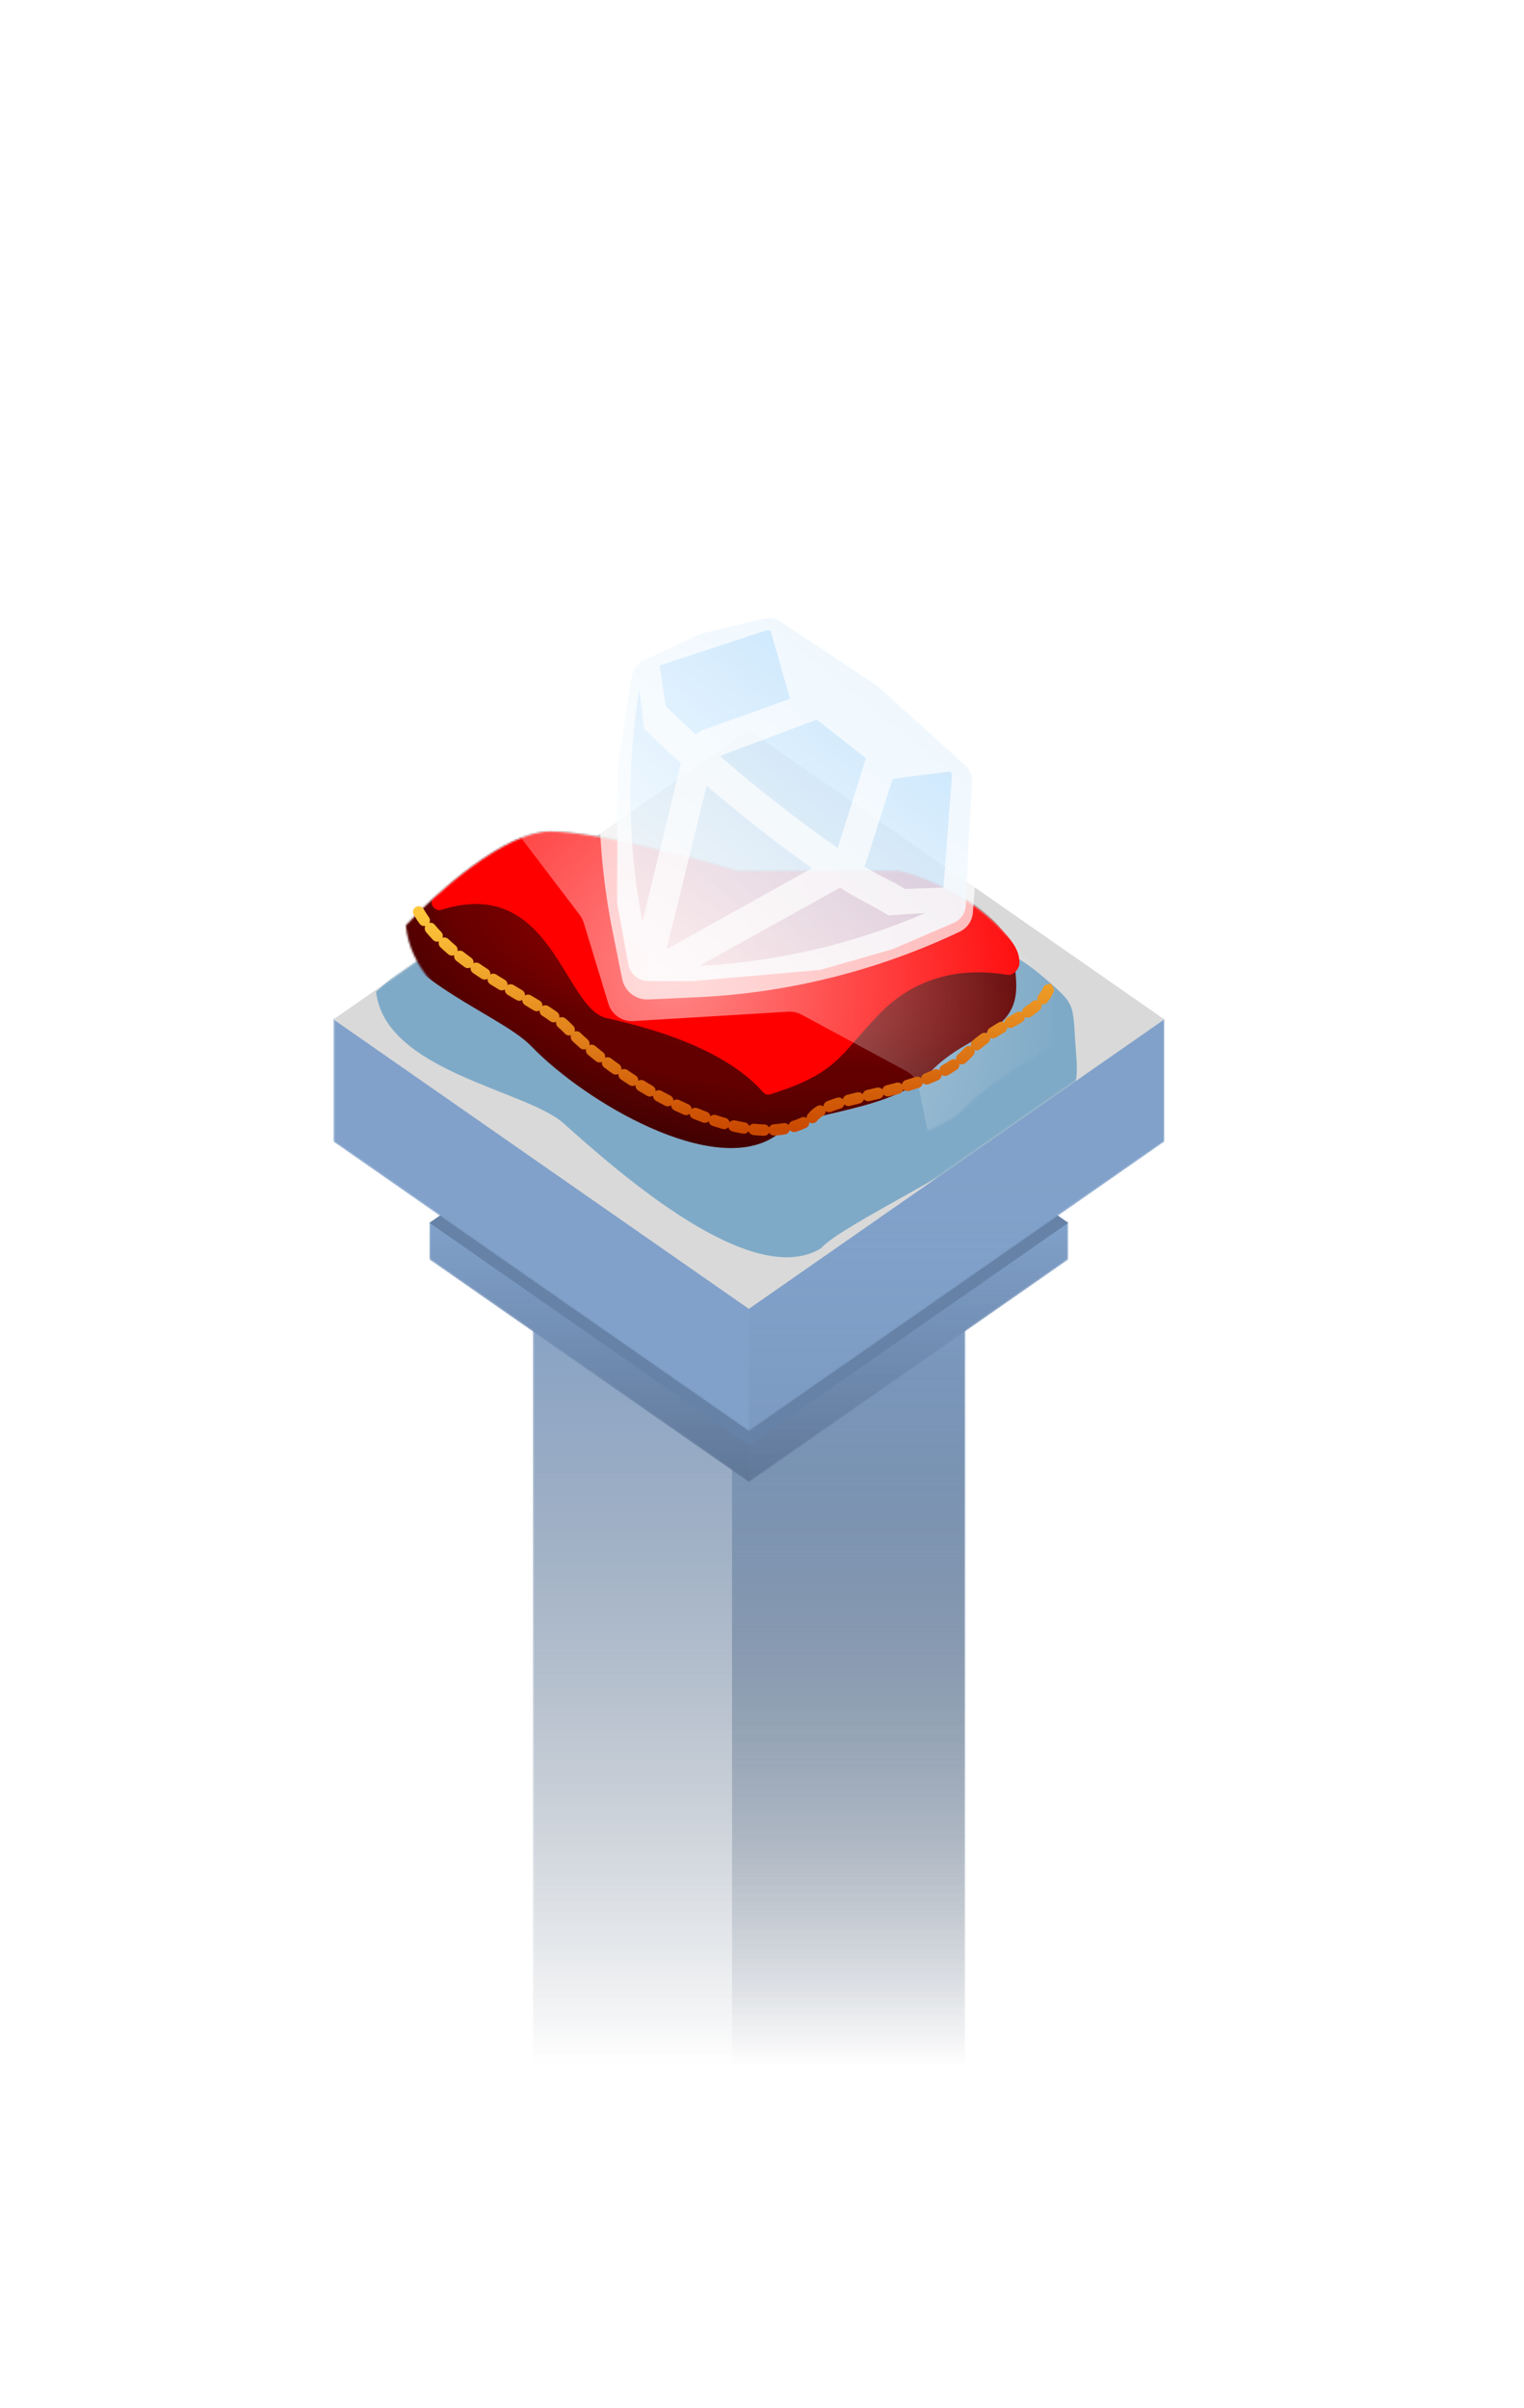 <svg width="788" height="1245" viewBox="0 0 788 1245" fill="none" xmlns="http://www.w3.org/2000/svg">
<mask id="mask0_1470_1468" style="mask-type:alpha" maskUnits="userSpaceOnUse" x="275" y="635" width="224" height="610">
<path d="M498.96 635.072L498.96 1166.63L387.208 1244.49L275.457 1166.63L275.457 635.072L498.96 635.072Z" fill="white"/>
</mask>
<g mask="url(#mask0_1470_1468)">
<path d="M498.96 635.072L498.96 1166.63L387.208 1244.49L275.457 1166.63L275.457 635.072L498.96 635.072Z" fill="url(#paint0_linear_1470_1468)"/>
<path d="M602.014 635.315L602.014 1166.88L490.263 1244.73L378.512 1166.88L378.512 635.316L602.014 635.315Z" fill="url(#paint1_linear_1470_1468)"/>
</g>
<path d="M387.208 557.46L498.96 635.315L387.208 713.171L275.457 635.315L387.208 557.46Z" fill="#D9D9D9"/>
<mask id="mask1_1470_1468" style="mask-type:alpha" maskUnits="userSpaceOnUse" x="222" y="631" width="331" height="136">
<path d="M552.364 631.88L552.364 651.262L387.207 766.324L222.051 651.262L222.051 631.88L552.364 631.88Z" fill="#81A1CA"/>
</mask>
<g mask="url(#mask1_1470_1468)">
<path d="M552.364 631.88L552.364 651.262L387.207 766.324L222.051 651.262L222.051 631.88L552.364 631.88Z" fill="url(#paint2_linear_1470_1468)"/>
<rect x="387.207" y="533.795" width="259.531" height="259.531" fill="url(#paint3_linear_1470_1468)" fill-opacity="0.8"/>
</g>
<path d="M387.207 517.178L552.364 632.24L387.207 747.302L222.051 632.24L387.207 517.178Z" fill="#6682A6"/>
<mask id="mask2_1470_1468" style="mask-type:alpha" maskUnits="userSpaceOnUse" x="172" y="526" width="431" height="214">
<path d="M602.016 526.616L602.016 590.316L387.209 739.968L172.402 590.316L172.402 526.616L602.016 526.616Z" fill="white"/>
</mask>
<g mask="url(#mask2_1470_1468)">
<path d="M602.016 526.616L602.016 590.316L387.209 739.968L172.402 590.316L172.402 526.616L602.016 526.616Z" fill="#81A1CA"/>
<rect x="387.215" y="485.17" width="259.531" height="259.531" fill="url(#paint4_linear_1470_1468)" fill-opacity="0.8"/>
</g>
<path d="M387.209 377.432L602.016 527.085L387.209 676.737L172.402 527.085L387.209 377.432Z" fill="#D9D9D9"/>
<mask id="mask3_1470_1468" style="mask-type:alpha" maskUnits="userSpaceOnUse" x="172" y="377" width="431" height="300">
<path d="M387.209 377.432L602.016 527.085L387.209 676.737L172.402 527.085L387.209 377.432Z" fill="#D9D9D9"/>
</mask>
<g mask="url(#mask3_1470_1468)">
<path d="M281.077 458.095C254.962 458.095 211.19 497.367 194.449 512.778C199.17 553.952 272.061 563.533 291.283 580.709C321.462 607.677 388.893 666.957 424.483 645.462C434.527 633.635 504.5 601.352 527.602 580.709C550.704 560.066 558.642 572.644 556.446 545.227C554.25 517.811 557.545 520.67 538.461 504.327C519.377 487.985 492.843 479.598 481.962 477.448H389.053C363.942 470.997 307.192 458.095 281.077 458.095Z" fill="#7FAAC7"/>
</g>
<mask id="mask4_1470_1468" style="mask-type:alpha" maskUnits="userSpaceOnUse" x="209" y="429" width="346" height="183">
<path d="M284.359 429.885C260.868 429.885 224.879 462.26 209.82 478.448C214.067 521.698 276.249 540.639 293.54 558.681C320.687 587.008 388.21 627.291 420.225 604.712C429.26 592.289 478.917 593.741 499.698 572.057C520.478 550.373 563.04 535.862 553.152 524.753C547.881 516.47 533.049 495.615 515.882 478.448C498.716 461.281 474.848 452.472 465.06 450.213H381.486C358.898 443.437 307.851 429.885 284.359 429.885Z" fill="white"/>
</mask>
<g mask="url(#mask4_1470_1468)">
<g filter="url(#filter0_ii_1470_1468)">
<path d="M284.359 429.885C260.868 429.885 224.879 462.26 209.82 478.448C214.067 521.698 276.249 540.639 293.54 558.681C320.687 587.008 388.21 627.291 420.225 604.712C429.26 592.289 478.917 593.741 499.698 572.057C520.478 550.373 546.141 553.119 544.166 524.321C542.19 495.522 533.049 495.615 515.882 478.448C498.716 461.281 474.848 452.472 465.06 450.213H381.486C358.899 443.437 307.851 429.885 284.359 429.885Z" fill="url(#paint5_radial_1470_1468)"/>
<path d="M284.359 429.885C260.868 429.885 224.879 462.26 209.82 478.448C214.067 521.698 276.249 540.639 293.54 558.681C320.687 587.008 388.21 627.291 420.225 604.712C429.26 592.289 478.917 593.741 499.698 572.057C520.478 550.373 546.141 553.119 544.166 524.321C542.19 495.522 533.049 495.615 515.882 478.448C498.716 461.281 474.848 452.472 465.06 450.213H381.486C358.899 443.437 307.851 429.885 284.359 429.885Z" fill="url(#paint6_radial_1470_1468)" fill-opacity="0.2"/>
</g>
<g filter="url(#filter1_f_1470_1468)">
<path d="M284.359 429.884C266.622 429.884 241.759 448.342 224.161 464.353C221.397 466.868 224.706 471.541 228.27 470.414C285.397 452.34 291.454 521.48 313.66 526.414C337.474 531.706 374.682 542.241 394.651 564.804C395.534 565.801 396.932 566.218 398.203 565.82C432.886 554.957 433.827 546.011 454.2 524.752C472.941 505.197 496.418 499.928 521.004 504.053C523.94 504.545 527.17 500.847 527.103 497.871C527.012 493.828 526.513 489.079 515.882 478.447C498.92 461.485 475.416 452.683 465.416 450.297C465.173 450.239 464.934 450.213 464.684 450.213H381.971C381.649 450.213 381.343 450.17 381.035 450.078C358.226 443.258 307.696 429.884 284.359 429.884Z" fill="#FF0000"/>
</g>
<g filter="url(#filter2_f_1470_1468)">
<path d="M314.56 518.975L301.83 477.106C301.392 475.666 300.702 474.315 299.791 473.117L270.421 434.487C267.357 430.456 266.982 424.99 269.467 420.579L305.747 356.172C307.042 353.872 309.024 352.033 311.414 350.911L348.708 333.419C349.507 333.044 350.342 332.754 351.2 332.553L389.508 323.571C392.916 322.772 396.503 323.416 399.42 325.351L458.857 364.782C459.78 365.394 460.619 366.125 461.352 366.955L540.976 457.084C543.025 459.404 544.155 462.391 544.155 465.486L544.155 541.675C544.155 544.436 543.255 547.121 541.591 549.324L518.824 579.465C517.64 581.034 516.106 582.306 514.346 583.181L497.303 591.65C489.833 595.362 480.874 590.981 479.218 582.805L475.103 562.484C474.354 558.789 472.002 555.618 468.682 553.83L414.373 524.587C412.295 523.468 409.945 522.951 407.589 523.094L327.469 527.95C321.608 528.305 316.268 524.593 314.56 518.975Z" fill="url(#paint7_radial_1470_1468)" fill-opacity="0.53" style="mix-blend-mode:lighten"/>
</g>
</g>
<path d="M216.477 471.485C233.865 501.112 279.18 516.714 293.538 531.697C320.685 560.024 388.209 600.307 420.223 577.728C429.258 565.305 478.916 566.757 499.696 545.073C516.829 527.195 537.281 525.924 542.826 509.888" stroke="url(#paint8_linear_1470_1468)" stroke-width="5.878" stroke-linecap="round" stroke-linejoin="bevel" stroke-dasharray="5.25 5.25"/>
<path d="M216.477 471.485C233.865 501.112 279.18 516.714 293.538 531.697C320.685 560.024 388.209 600.307 420.223 577.728C429.258 565.305 478.916 566.757 499.696 545.073C516.829 527.195 537.281 525.924 542.826 509.888" stroke="url(#paint9_linear_1470_1468)" stroke-width="2.519" stroke-linecap="round" stroke-linejoin="bevel"/>
<g filter="url(#filter3_dddd_1470_1468)">
<path d="M319.491 395.44L326.807 349.377C327.353 345.943 329.565 343.002 332.713 341.525L361.551 327.998C362.211 327.689 362.902 327.449 363.612 327.283L395.283 319.857C398.101 319.196 401.066 319.728 403.478 321.328L453.111 354.255C453.548 354.545 453.963 354.868 454.352 355.22L499.261 395.878C501.617 398.011 502.879 401.098 502.693 404.271L500.708 438.062L499.41 468.019C499.236 472.043 496.773 475.612 493.073 477.203L461.634 490.723L425.059 501.218C424.414 501.403 423.753 501.526 423.085 501.585L358.664 507.255L335.232 507.255C330.172 507.255 325.833 503.644 324.915 498.668L319.234 467.884C319.115 467.241 319.057 466.588 319.06 465.934L319.361 397.039C319.363 396.504 319.407 395.969 319.491 395.44Z" fill="url(#paint10_linear_1470_1468)" fill-opacity="0.85"/>
<g style="mix-blend-mode:soft-light">
<path fill-rule="evenodd" clip-rule="evenodd" d="M408.445 313.702C406.001 311.793 403.124 310.516 400.068 309.986C397.013 309.455 393.874 309.688 390.929 310.662L324.819 332.497C320.775 333.843 317.756 337.248 316.91 341.423C307.533 387.749 307.497 435.481 316.804 481.821L321.69 506.149C322.313 509.247 324.024 512.02 326.513 513.967C329.003 515.913 332.106 516.905 335.263 516.763L360.045 515.648C407.267 513.511 453.588 501.969 496.292 481.698C500.139 479.87 502.708 476.114 503.039 471.864L508.276 402.426C508.51 399.337 507.977 396.237 506.727 393.402C505.476 390.568 503.545 388.085 501.105 386.175L408.445 313.702ZM396.001 325.982C396.421 325.843 396.869 325.811 397.305 325.888C397.741 325.964 398.152 326.147 398.5 326.42L408.532 361.308L362.77 377.695C361.709 378.308 360.702 379.011 359.761 379.796C354.138 374.681 349.716 370.449 344.254 365.164L341.057 344.143L396.001 325.982ZM330.554 356.438C323.953 396.246 324.512 436.913 332.204 476.525L352.1 394.641C345.26 388.492 339.654 383.187 333.041 376.794L330.554 356.438ZM365.362 406.283L344.629 490.791L419.869 448.906C401.063 435.527 382.872 421.302 365.354 406.276M434.364 458.971L361.479 499.418C401.777 497.334 441.379 488.072 478.422 472.069L459.411 473.299C451.616 468.415 441.987 464.121 434.364 458.971ZM487.814 458.906L467.971 459.608C461.525 455.581 453.22 452.177 446.901 447.953C447.441 446.85 447.886 445.703 448.23 444.524L461.521 402.744L491.167 398.884C491.516 399.157 491.792 399.511 491.971 399.915C492.15 400.32 492.227 400.763 492.194 401.204L487.814 458.906ZM433.142 438.519C412.024 423.698 391.721 407.822 372.235 390.89L422.309 372.081L447.744 391.971L433.142 438.519Z" fill="white" fill-opacity="0.7"/>
</g>
</g>
<defs>
<filter id="filter0_ii_1470_1468" x="202.762" y="429.045" width="341.511" height="183.034" filterUnits="userSpaceOnUse" color-interpolation-filters="sRGB">
<feFlood flood-opacity="0" result="BackgroundImageFix"/>
<feBlend mode="normal" in="SourceGraphic" in2="BackgroundImageFix" result="shape"/>
<feColorMatrix in="SourceAlpha" type="matrix" values="0 0 0 0 0 0 0 0 0 0 0 0 0 0 0 0 0 0 127 0" result="hardAlpha"/>
<feOffset dx="-18.788" dy="0.762"/>
<feGaussianBlur stdDeviation="3.529"/>
<feComposite in2="hardAlpha" operator="arithmetic" k2="-1" k3="1"/>
<feColorMatrix type="matrix" values="0 0 0 0 0.904 0 0 0 0 0 0 0 0 0 0 0 0 0 0.6 0"/>
<feBlend mode="soft-light" in2="shape" result="effect1_innerShadow_1470_1468"/>
<feColorMatrix in="SourceAlpha" type="matrix" values="0 0 0 0 0 0 0 0 0 0 0 0 0 0 0 0 0 0 127 0" result="hardAlpha"/>
<feOffset dy="-18.472"/>
<feGaussianBlur stdDeviation="0.42"/>
<feComposite in2="hardAlpha" operator="arithmetic" k2="-1" k3="1"/>
<feColorMatrix type="matrix" values="0 0 0 0 0 0 0 0 0 0 0 0 0 0 0 0 0 0 0.3 0"/>
<feBlend mode="normal" in2="effect1_innerShadow_1470_1468" result="effect2_innerShadow_1470_1468"/>
</filter>
<filter id="filter1_f_1470_1468" x="160.161" y="366.91" width="429.916" height="262.033" filterUnits="userSpaceOnUse" color-interpolation-filters="sRGB">
<feFlood flood-opacity="0" result="BackgroundImageFix"/>
<feBlend mode="normal" in="SourceGraphic" in2="BackgroundImageFix" result="shape"/>
<feGaussianBlur stdDeviation="31.487" result="effect1_foregroundBlur_1470_1468"/>
</filter>
<filter id="filter2_f_1470_1468" x="260.573" y="315.974" width="290.845" height="284.272" filterUnits="userSpaceOnUse" color-interpolation-filters="sRGB">
<feFlood flood-opacity="0" result="BackgroundImageFix"/>
<feBlend mode="normal" in="SourceGraphic" in2="BackgroundImageFix" result="shape"/>
<feGaussianBlur stdDeviation="3.631" result="effect1_foregroundBlur_1470_1468"/>
</filter>
<filter id="filter3_dddd_1470_1468" x="-92.207" y="-65.879" width="981.71" height="981.71" filterUnits="userSpaceOnUse" color-interpolation-filters="sRGB">
<feFlood flood-opacity="0" result="BackgroundImageFix"/>
<feColorMatrix in="SourceAlpha" type="matrix" values="0 0 0 0 0 0 0 0 0 0 0 0 0 0 0 0 0 0 127 0" result="hardAlpha"/>
<feOffset/>
<feGaussianBlur stdDeviation="11.056"/>
<feColorMatrix type="matrix" values="0 0 0 0 0.49 0 0 0 0 0.682 0 0 0 0 0.831 0 0 0 1 0"/>
<feBlend mode="normal" in2="BackgroundImageFix" result="effect1_dropShadow_1470_1468"/>
<feColorMatrix in="SourceAlpha" type="matrix" values="0 0 0 0 0 0 0 0 0 0 0 0 0 0 0 0 0 0 127 0" result="hardAlpha"/>
<feOffset/>
<feGaussianBlur stdDeviation="22.111"/>
<feColorMatrix type="matrix" values="0 0 0 0 0.49 0 0 0 0 0.682 0 0 0 0 0.831 0 0 0 1 0"/>
<feBlend mode="normal" in2="effect1_dropShadow_1470_1468" result="effect2_dropShadow_1470_1468"/>
<feColorMatrix in="SourceAlpha" type="matrix" values="0 0 0 0 0 0 0 0 0 0 0 0 0 0 0 0 0 0 127 0" result="hardAlpha"/>
<feOffset/>
<feGaussianBlur stdDeviation="77.389"/>
<feColorMatrix type="matrix" values="0 0 0 0 0.49 0 0 0 0 0.682 0 0 0 0 0.831 0 0 0 1 0"/>
<feBlend mode="normal" in2="effect2_dropShadow_1470_1468" result="effect3_dropShadow_1470_1468"/>
<feColorMatrix in="SourceAlpha" type="matrix" values="0 0 0 0 0 0 0 0 0 0 0 0 0 0 0 0 0 0 127 0" result="hardAlpha"/>
<feOffset/>
<feGaussianBlur stdDeviation="154.779"/>
<feColorMatrix type="matrix" values="0 0 0 0 0.49 0 0 0 0 0.682 0 0 0 0 0.831 0 0 0 1 0"/>
<feBlend mode="normal" in2="effect3_dropShadow_1470_1468" result="effect4_dropShadow_1470_1468"/>
<feBlend mode="normal" in="SourceGraphic" in2="effect4_dropShadow_1470_1468" result="shape"/>
</filter>
<linearGradient id="paint0_linear_1470_1468" x1="387.208" y1="635.072" x2="387.208" y2="1068.14" gradientUnits="userSpaceOnUse">
<stop stop-color="#81A1CA"/>
<stop offset="1" stop-color="#405064" stop-opacity="0"/>
</linearGradient>
<linearGradient id="paint1_linear_1470_1468" x1="490.263" y1="635.315" x2="490.263" y2="1068.38" gradientUnits="userSpaceOnUse">
<stop stop-color="#81A1CA"/>
<stop offset="1" stop-color="#405064" stop-opacity="0"/>
</linearGradient>
<linearGradient id="paint2_linear_1470_1468" x1="387.207" y1="631.88" x2="387.207" y2="817.577" gradientUnits="userSpaceOnUse">
<stop stop-color="#80A1CA"/>
<stop offset="1" stop-color="#546784"/>
</linearGradient>
<linearGradient id="paint3_linear_1470_1468" x1="529.23" y1="656.51" x2="529.23" y2="1223.79" gradientUnits="userSpaceOnUse">
<stop stop-color="#80A1CA" stop-opacity="0"/>
<stop offset="1"/>
</linearGradient>
<linearGradient id="paint4_linear_1470_1468" x1="529.238" y1="607.884" x2="529.238" y2="1175.16" gradientUnits="userSpaceOnUse">
<stop stop-color="#80A1CA" stop-opacity="0"/>
<stop offset="1"/>
</linearGradient>
<radialGradient id="paint5_radial_1470_1468" cx="0" cy="0" r="1" gradientUnits="userSpaceOnUse" gradientTransform="translate(400.262 483.752) rotate(99.694) scale(156.804 261.722)">
<stop offset="0.599" stop-color="#620000"/>
<stop offset="1" stop-color="#240202"/>
</radialGradient>
<radialGradient id="paint6_radial_1470_1468" cx="0" cy="0" r="1" gradientUnits="userSpaceOnUse" gradientTransform="translate(392.514 512.265) rotate(101.802) scale(50.327 153.214)">
<stop offset="0.535" stop-color="#FF0000"/>
<stop offset="1" stop-color="#FF0000" stop-opacity="0"/>
</radialGradient>
<radialGradient id="paint7_radial_1470_1468" cx="0" cy="0" r="1" gradientUnits="userSpaceOnUse" gradientTransform="translate(346.321 503.038) rotate(-7.425) scale(203.292 235.392)">
<stop stop-color="white"/>
<stop offset="1" stop-color="white" stop-opacity="0"/>
</radialGradient>
<linearGradient id="paint8_linear_1470_1468" x1="379.651" y1="471.485" x2="379.651" y2="584.333" gradientUnits="userSpaceOnUse">
<stop stop-color="#FFC83C"/>
<stop offset="1" stop-color="#CA4900"/>
</linearGradient>
<linearGradient id="paint9_linear_1470_1468" x1="379.651" y1="471.485" x2="379.651" y2="584.333" gradientUnits="userSpaceOnUse">
<stop stop-color="#FFC83C"/>
<stop offset="1" stop-color="#CA4900"/>
</linearGradient>
<linearGradient id="paint10_linear_1470_1468" x1="334.041" y1="508.998" x2="457.181" y2="356.405" gradientUnits="userSpaceOnUse">
<stop stop-color="white"/>
<stop offset="1" stop-color="#C4E4FD"/>
</linearGradient>
</defs>
</svg>
